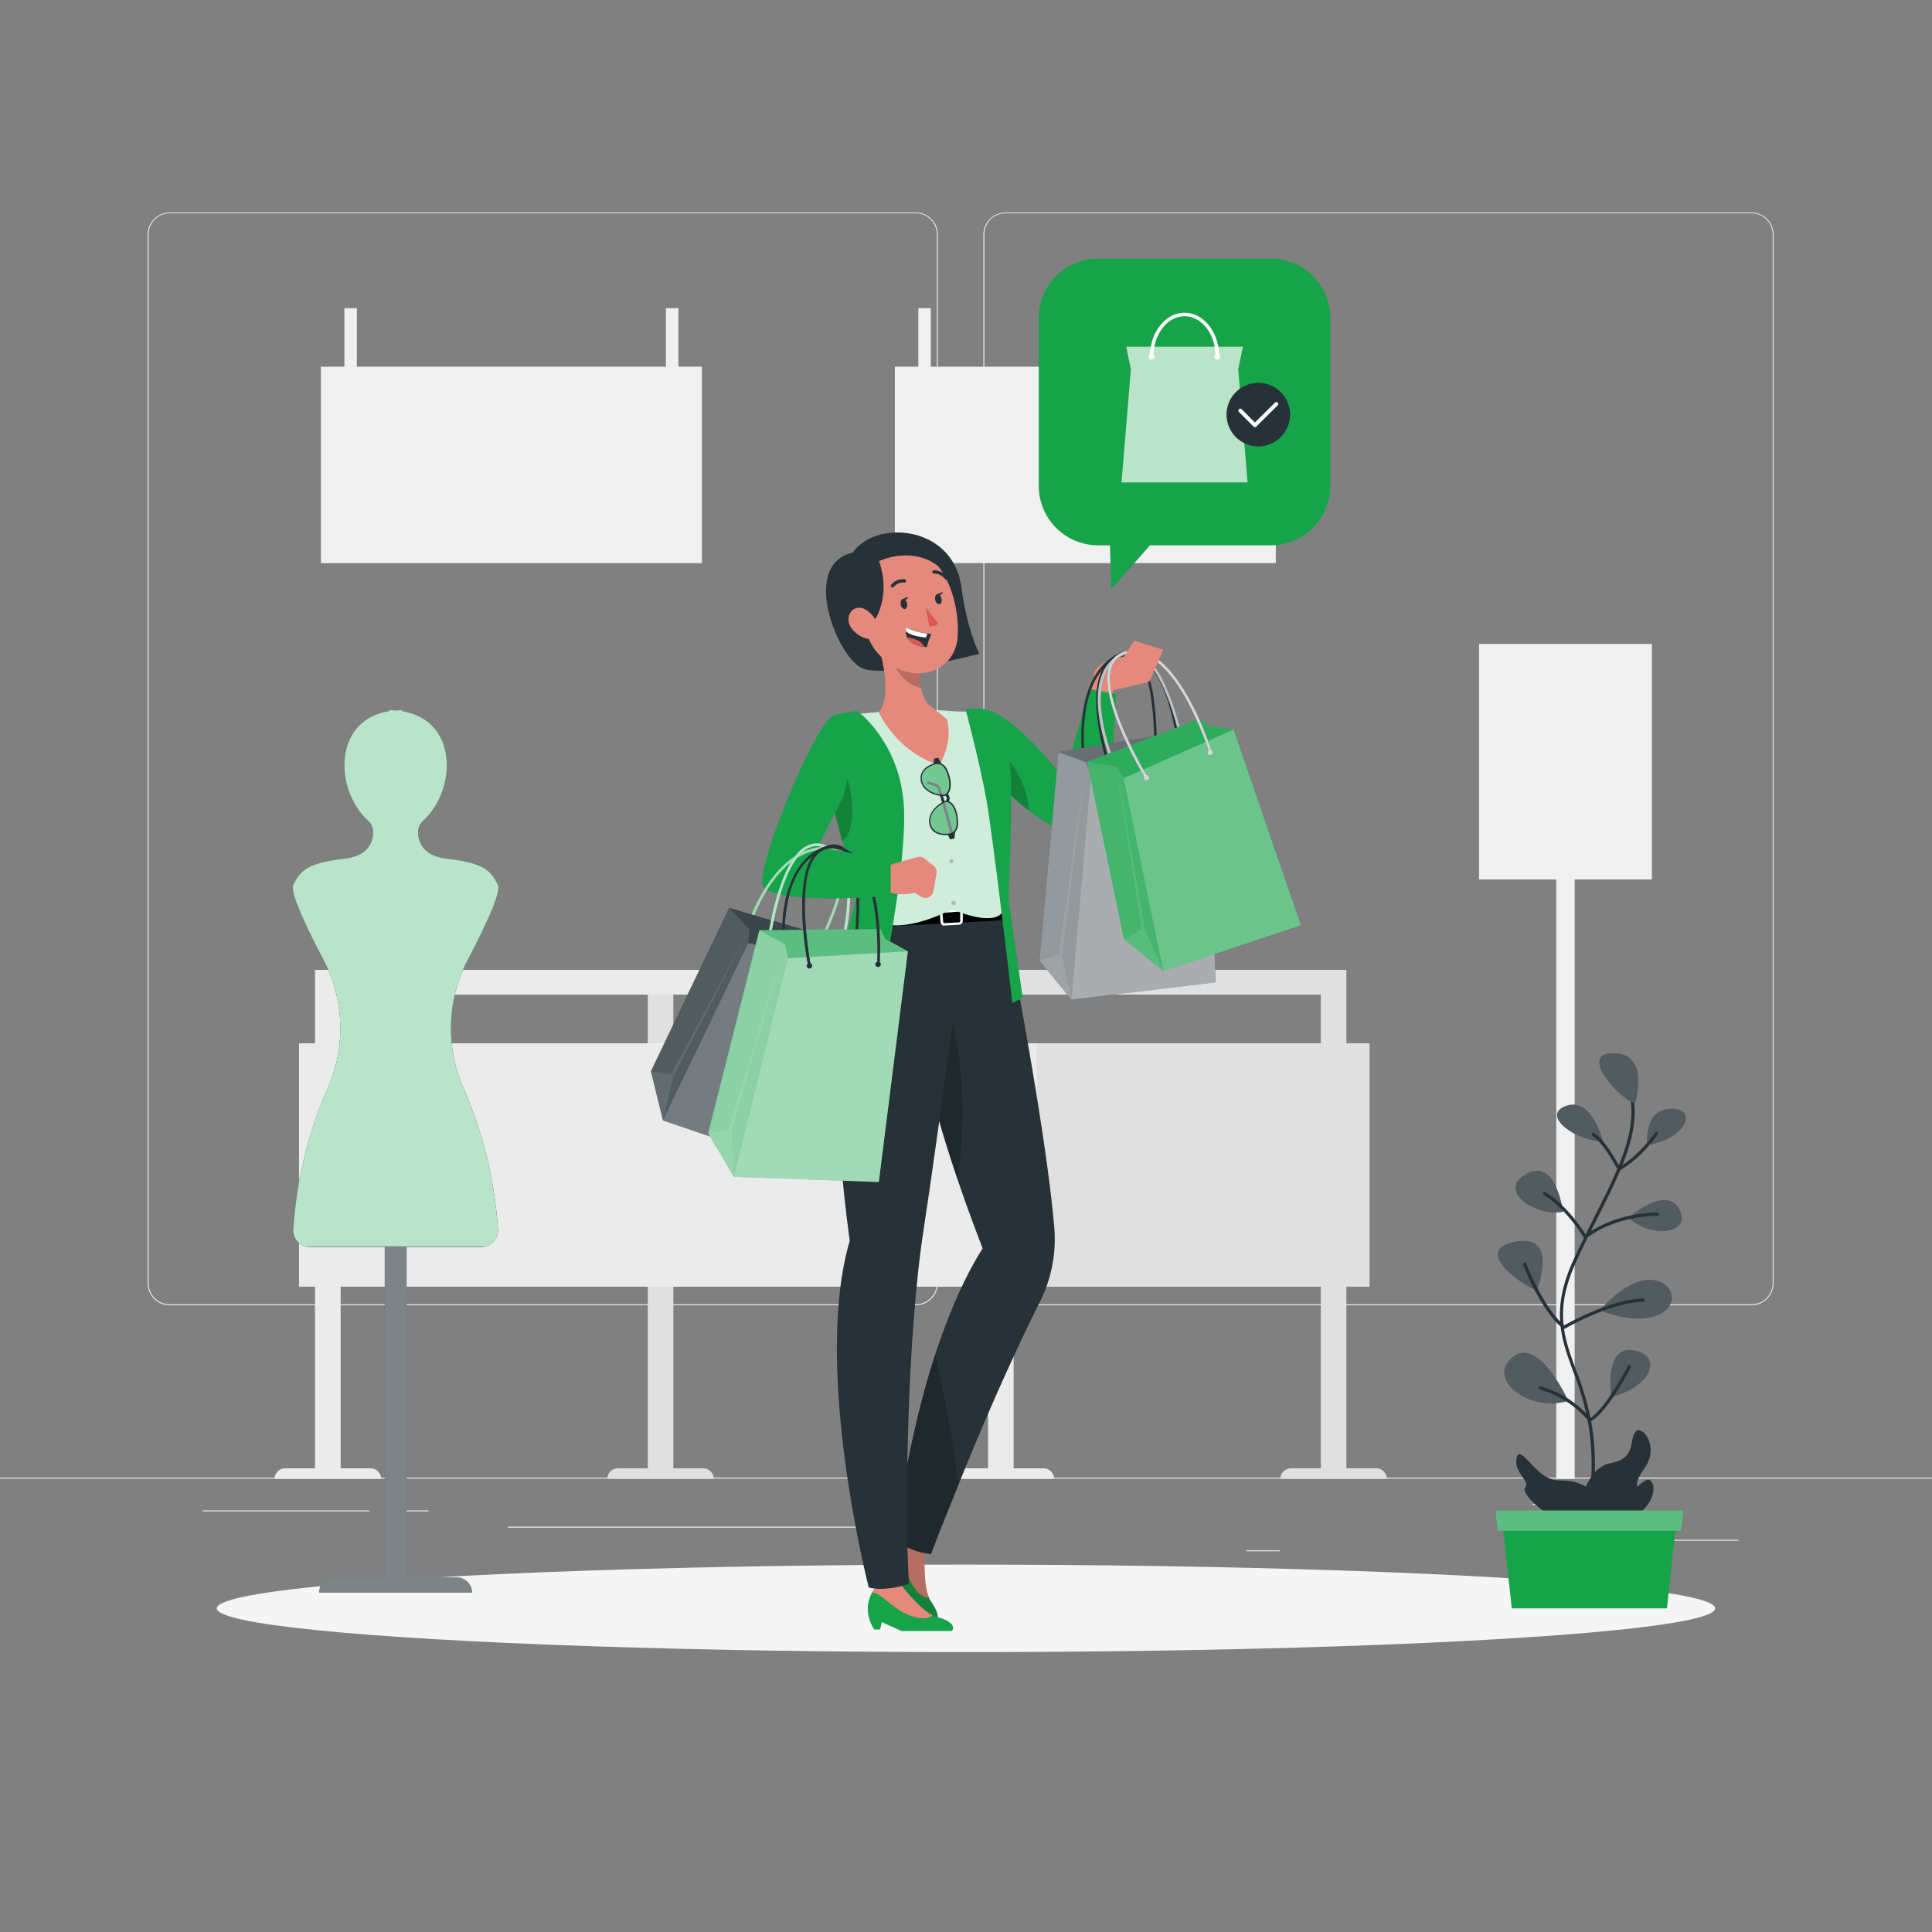 <svg xmlns="http://www.w3.org/2000/svg" viewBox="0 0 500 500"><rect x="0" y="0" width="500" height="500" fill="#808080" stroke="none"/><g id="freepik--background-complete--inject-16"><rect y="382.4" width="500" height="0.25" style="fill:#ebebeb"></rect><rect x="416.78" y="398.49" width="33.12" height="0.25" style="fill:#ebebeb"></rect><rect x="322.53" y="401.21" width="8.69" height="0.25" style="fill:#ebebeb"></rect><rect x="396.59" y="389.21" width="19.19" height="0.25" style="fill:#ebebeb"></rect><rect x="52.46" y="390.89" width="43.19" height="0.25" style="fill:#ebebeb"></rect><rect x="104.56" y="390.89" width="6.33" height="0.25" style="fill:#ebebeb"></rect><rect x="131.47" y="395.11" width="93.68" height="0.25" style="fill:#ebebeb"></rect><path d="M237,337.8H43.91a5.71,5.71,0,0,1-5.7-5.71V60.66A5.71,5.71,0,0,1,43.91,55H237a5.71,5.71,0,0,1,5.71,5.71V332.09A5.71,5.71,0,0,1,237,337.8ZM43.91,55.2a5.46,5.46,0,0,0-5.45,5.46V332.09a5.46,5.46,0,0,0,5.45,5.46H237a5.47,5.47,0,0,0,5.46-5.46V60.66A5.47,5.47,0,0,0,237,55.2Z" style="fill:#ebebeb"></path><path d="M453.31,337.8H260.21a5.72,5.72,0,0,1-5.71-5.71V60.66A5.72,5.72,0,0,1,260.21,55h193.1A5.71,5.71,0,0,1,459,60.66V332.09A5.71,5.71,0,0,1,453.31,337.8ZM260.21,55.2a5.47,5.47,0,0,0-5.46,5.46V332.09a5.47,5.47,0,0,0,5.46,5.46h193.1a5.47,5.47,0,0,0,5.46-5.46V60.66a5.47,5.47,0,0,0-5.46-5.46Z" style="fill:#ebebeb"></path><path d="M334.09,380a2.75,2.75,0,0,0-2.74,2.75h27.56a2.75,2.75,0,0,0-2.75-2.75h-7.72V333h6V270h-6V251H167.64V270H163.5V333h4.14v47h-7.72a2.75,2.75,0,0,0-2.75,2.75h27.56A2.75,2.75,0,0,0,182,380h-7.73V333H341.82v47ZM174.26,270v-12.6H341.82V270Z" style="fill:#e0e0e0"></path><polygon points="427.51 166.65 382.78 166.65 382.78 227.61 402.76 227.61 402.76 382.75 407.52 382.75 407.52 227.61 427.51 227.61 427.51 166.65" style="fill:#f0f0f0"></polygon><polygon points="181.65 94.9 181.65 145.73 83.05 145.73 83.05 94.9 89.13 94.9 89.13 79.76 92.36 79.76 92.36 94.9 172.34 94.9 172.34 79.76 175.57 79.76 175.57 94.9 181.65 94.9" style="fill:#f0f0f0"></polygon><polygon points="330.18 94.9 330.18 145.73 231.58 145.73 231.58 94.9 237.66 94.9 237.66 79.76 240.89 79.76 240.89 94.9 320.86 94.9 320.86 79.76 324.1 79.76 324.1 94.9 330.18 94.9" style="fill:#f0f0f0"></polygon><path d="M248,380a2.75,2.75,0,0,0-2.75,2.75H272.8a2.75,2.75,0,0,0-2.74-2.75h-7.73V333h6V270h-6V251H81.53V270H77.39V333h4.14v47H73.81a2.74,2.74,0,0,0-2.74,2.75H98.63A2.75,2.75,0,0,0,95.88,380H88.16V333H255.71v47ZM88.16,270v-12.6H255.71V270Z" style="fill:#ebebeb"></path></g><g id="freepik--Shadow--inject-16"><ellipse id="freepik--path--inject-16" cx="250" cy="416.24" rx="193.89" ry="11.32" style="fill:#f5f5f5"></ellipse></g><g id="freepik--Plant--inject-16"><path d="M408.87,390.14s1.41-10.37,8.05-11.51,4.63-6.15,6.36-8.09,6.24,3.79,2.38,9.34-.71,3.8-2.38,9S408.26,398.74,408.87,390.14Z" style="fill:#263238"></path><path d="M409.14,397.29a.33.33,0,0,1-.17,0,.41.41,0,0,1-.2-.55c.05-.1,5-10.67,2.38-27.57a70.83,70.83,0,0,0-4-14.21c-3.15-8.58-5.87-16,.08-28.95,1.84-4,3.72-7.74,5.53-11.35,6.71-13.32,12-23.85,8.15-34.31a.41.41,0,1,1,.77-.28c4,10.79-1.38,21.46-8.18,35-1.81,3.6-3.69,7.32-5.53,11.32-5.8,12.64-3.26,19.56-.05,28.32A72.14,72.14,0,0,1,412,369c2.66,17.18-2.4,27.95-2.45,28.06A.41.41,0,0,1,409.14,397.29Z" style="fill:#263238"></path><path d="M413,394.81s4.29-6.47-1.9-9.79-7.43-.65-11.26-3-6.73-8.18-7.38-4.48,3.77,5.82,2.21,7.51S405.05,397.72,413,394.81Z" style="fill:#263238"></path><path d="M423.09,285.57s4.18-12.7-5.32-13S418.74,284.21,423.09,285.57Z" style="fill:#263238"></path><path d="M414.84,295.33s-2.83-11.55-9.58-9.11S408.11,295.54,414.84,295.33Z" style="fill:#263238"></path><path d="M426.28,296.33s-1-9.21,6.14-9.4S436.39,294.84,426.28,296.33Z" style="fill:#263238"></path><path d="M421.52,315.13s9.6-8.57,13.06-2.19S427.33,320.64,421.52,315.13Z" style="fill:#263238"></path><path d="M404.52,313.61s-1.8-14.22-9.56-9.76S397.77,315,404.52,313.61Z" style="fill:#263238"></path><path d="M397.7,334s5.72-14.37-4.92-12.75S390.19,330.48,397.7,334Z" style="fill:#263238"></path><path d="M414,339.09s9-10.58,15.85-7.23S431.14,345.75,414,339.09Z" style="fill:#263238"></path><path d="M405.87,362.55s-7.66-17-14.47-11.27S395.75,365.58,405.87,362.55Z" style="fill:#263238"></path><path d="M417,361.56s-2-13.19,5.56-12.13S428.15,358.56,417,361.56Z" style="fill:#263238"></path><g style="isolation:isolate;opacity:0.2"><path d="M423.09,285.57s4.18-12.7-5.32-13S418.74,284.21,423.09,285.57Z" style="fill:#fff"></path><path d="M414.84,295.33s-2.83-11.55-9.58-9.11S408.11,295.54,414.84,295.33Z" style="fill:#fff"></path><path d="M426.28,296.33s-1-9.21,6.14-9.4S436.39,294.84,426.28,296.33Z" style="fill:#fff"></path><path d="M421.52,315.13s9.6-8.57,13.06-2.19S427.33,320.64,421.52,315.13Z" style="fill:#fff"></path><path d="M404.52,313.61s-1.8-14.22-9.56-9.76S397.77,315,404.52,313.61Z" style="fill:#fff"></path><path d="M397.7,334s5.72-14.37-4.92-12.75S390.19,330.48,397.7,334Z" style="fill:#fff"></path><path d="M414,339.09s9-10.58,15.85-7.23S431.14,345.75,414,339.09Z" style="fill:#fff"></path><path d="M405.87,362.55s-7.66-17-14.47-11.27S395.75,365.58,405.87,362.55Z" style="fill:#fff"></path><path d="M417,361.56s-2-13.19,5.56-12.13S428.15,358.56,417,361.56Z" style="fill:#fff"></path></g><path d="M419,302.93l-.12,0a.4.4,0,0,1-.25-.21c0-.07-3.68-7.05-6.43-8.7a.42.42,0,1,1,.43-.71c2.59,1.56,5.71,7.13,6.53,8.65,5.26-3.1,9.14-8.8,9.18-8.86a.41.41,0,1,1,.68.46c-.17.25-4.21,6.19-9.82,9.33A.36.36,0,0,1,419,302.93Z" style="fill:#263238"></path><path d="M410.27,320.57h-.08a.4.4,0,0,1-.28-.19c0-.08-4.58-7.7-10.41-11.13a.41.41,0,0,1-.15-.56.42.42,0,0,1,.57-.15c5.31,3.13,9.44,9.39,10.47,11,8.19-6,18.41-5.69,18.51-5.7a.41.41,0,0,1,.4.43.41.41,0,0,1-.42.4c-.1,0-10.35-.25-18.36,5.8A.44.44,0,0,1,410.27,320.57Z" style="fill:#263238"></path><path d="M404.72,343.89a.43.43,0,0,1-.26-.09c-5.71-4.59-10.1-16-10.28-16.49A.41.41,0,0,1,395,327c0,.11,4.37,11.39,9.81,16,1.8-1,12.35-6.77,20.43-6.93h0a.41.41,0,0,1,.41.4.4.4,0,0,1-.4.42c-8.46.17-20.16,6.89-20.28,7A.39.39,0,0,1,404.72,343.89Z" style="fill:#263238"></path><path d="M411.49,368a.4.4,0,0,1-.33-.17,25.32,25.32,0,0,0-12.65-8.23.41.41,0,0,1,.23-.79A26.17,26.17,0,0,1,411.59,367c4.17-2.75,9.67-13.41,9.72-13.52a.42.42,0,0,1,.74.38c-.24.47-5.94,11.52-10.35,14A.42.42,0,0,1,411.49,368Z" style="fill:#263238"></path><path d="M412.32,393.26s3.67-5.85,7.83-6.68,5.94-5.62,7.47-2.74S424.93,396.25,412.32,393.26Z" style="fill:#263238"></path><polygon points="431.4 416.24 391.25 416.24 388.56 391.47 434.08 391.47 431.4 416.24" style="fill:#16A34A"></polygon><polygon points="435.02 396.16 387.62 396.16 387.02 390.92 435.63 390.92 435.02 396.16" style="fill:#16A34A"></polygon><polygon points="435.02 396.16 387.62 396.16 387.02 390.92 435.63 390.92 435.02 396.16" style="fill:#fff;opacity:0.3"></polygon></g><g id="freepik--Mannequin--inject-16"><path d="M119.85,281.43a108.06,108.06,0,0,1,9,36.8,4.23,4.23,0,0,1-3.16,4.31,3.85,3.85,0,0,1-1.13.15H105.23v85.53h13a4,4,0,0,1,3.95,3.94H82.57a4,4,0,0,1,4-3.94h13V322.69H80.2a3.85,3.85,0,0,1-1.13-.15,4.22,4.22,0,0,1-3.15-4.31,108.08,108.08,0,0,1,9-36.8,38.46,38.46,0,0,0-1.25-33.18c-4.49-8.54-8.67-17.4-7.74-19.27,1.89-3.8,3.78-5.64,13.22-6.74,6.17-.73,7.36-4.34,7.44-6.73a4.09,4.09,0,0,0-1.35-3.16c-8.67-7.89-9.14-26,5.49-28.29v-.25c.49,0,1,0,1.41.05h.47c.47,0,.94-.05,1.42-.05v.25c14.64,2.33,14.16,20.4,5.5,28.29a4.13,4.13,0,0,0-1.35,3.16c.08,2.39,1.27,6,7.44,6.73,9.45,1.1,11.33,2.94,13.22,6.74.93,1.87-3.24,10.73-7.73,19.27A38.46,38.46,0,0,0,119.85,281.43Z" style="fill:#263238"></path><path d="M119.85,281.43a108.06,108.06,0,0,1,9,36.8,4.23,4.23,0,0,1-3.16,4.31,3.85,3.85,0,0,1-1.13.15H105.23v85.53h13a4,4,0,0,1,3.95,3.94H82.57a4,4,0,0,1,4-3.94h13V322.69H80.2a3.85,3.85,0,0,1-1.13-.15,4.22,4.22,0,0,1-3.15-4.31,108.08,108.08,0,0,1,9-36.8,38.46,38.46,0,0,0-1.25-33.18c-4.49-8.54-8.67-17.4-7.74-19.27,1.89-3.8,3.78-5.64,13.22-6.74,6.17-.73,7.36-4.34,7.44-6.73a4.09,4.09,0,0,0-1.35-3.16c-8.67-7.89-9.14-26,5.49-28.29v-.25c.49,0,1,0,1.41.05h.47c.47,0,.94-.05,1.42-.05v.25c14.64,2.33,14.16,20.4,5.5,28.29a4.13,4.13,0,0,0-1.35,3.16c.08,2.39,1.27,6,7.44,6.73,9.45,1.1,11.33,2.94,13.22,6.74.93,1.87-3.24,10.73-7.73,19.27A38.46,38.46,0,0,0,119.85,281.43Z" style="fill:#fff;opacity:0.4"></path><path d="M119.85,281.43a108.06,108.06,0,0,1,9,36.8,4.23,4.23,0,0,1-3.16,4.31H79.07a4.22,4.22,0,0,1-3.15-4.31,108.08,108.08,0,0,1,9-36.8,38.46,38.46,0,0,0-1.25-33.18c-4.49-8.54-8.67-17.4-7.74-19.27,1.89-3.8,3.78-5.64,13.22-6.74,6.17-.73,7.36-4.34,7.44-6.73a4.09,4.09,0,0,0-1.35-3.16c-8.67-7.89-9.14-26,5.49-28.29v-.25c.49,0,1,0,1.41.05h.47c.47,0,.94-.05,1.42-.05v.25c14.64,2.33,14.16,20.4,5.5,28.29a4.13,4.13,0,0,0-1.35,3.16c.08,2.39,1.27,6,7.44,6.73,9.45,1.1,11.33,2.94,13.22,6.74.93,1.87-3.24,10.73-7.73,19.27A38.46,38.46,0,0,0,119.85,281.43Z" style="fill:#16A34A"></path><path d="M119.85,281.43a108.06,108.06,0,0,1,9,36.8,4.23,4.23,0,0,1-3.16,4.31H79.07a4.22,4.22,0,0,1-3.15-4.31,108.08,108.08,0,0,1,9-36.8,38.46,38.46,0,0,0-1.25-33.18c-4.49-8.54-8.67-17.4-7.74-19.27,1.89-3.8,3.78-5.64,13.22-6.74,6.17-.73,7.36-4.34,7.44-6.73a4.09,4.09,0,0,0-1.35-3.16c-8.67-7.89-9.14-26,5.49-28.29v-.25c.49,0,1,0,1.41.05h.47c.47,0,.94-.05,1.42-.05v.25c14.64,2.33,14.16,20.4,5.5,28.29a4.13,4.13,0,0,0-1.35,3.16c.08,2.39,1.27,6,7.44,6.73,9.45,1.1,11.33,2.94,13.22,6.74.93,1.87-3.24,10.73-7.73,19.27A38.46,38.46,0,0,0,119.85,281.43Z" style="fill:#fff;opacity:0.7"></path></g><g id="freepik--speech-bubble--inject-16"><path d="M328.92,66.92H284.2a15.37,15.37,0,0,0-15.37,15.37v43.46a15.37,15.37,0,0,0,15.37,15.37h3.08l.28,11.41,10.06-11.41h31.3a15.37,15.37,0,0,0,15.37-15.37V82.29A15.37,15.37,0,0,0,328.92,66.92Z" style="fill:#16A34A"></path><polygon points="322.87 124.85 290.25 124.85 292.67 95.56 291.46 89.74 321.66 89.74 320.45 95.56 322.87 124.85" style="fill:#fff;opacity:0.7"></polygon><path d="M315.51,91.67c-.26-6-4.17-10.73-8.95-10.73s-8.7,4.76-8.95,10.73a.74.74,0,0,0-.33.6.76.76,0,0,0,1.52,0,.74.74,0,0,0-.29-.57c.24-5.49,3.75-9.86,8.05-9.86s7.81,4.37,8,9.86a.77.77,0,0,0-.28.57.76.76,0,0,0,1.52,0A.74.74,0,0,0,315.51,91.67Z" style="fill:#fff"></path><path d="M333.87,107.3a8.22,8.22,0,1,1-8.22-8.22A8.22,8.22,0,0,1,333.87,107.3Z" style="fill:#263238"></path><path d="M324.78,110.55a.51.51,0,0,1-.36-.15l-3.8-3.8a.5.5,0,0,1,0-.7.5.5,0,0,1,.71,0l3.45,3.44,5.19-5.15a.5.5,0,0,1,.7,0,.5.5,0,0,1,0,.71l-5.54,5.5A.5.5,0,0,1,324.78,110.55Z" style="fill:#fff"></path></g><g id="freepik--Character--inject-16"><polygon points="283.18 175.22 279.05 191.13 286.44 192.01 288.21 177.49 283.18 175.22" style="fill:#e4897b"></polygon><path d="M226.51,406.48l1.18,1,1.57-1.17,2.4,5.08,9.9,8.41s2.92-.24-.72-5.51a4.25,4.25,0,0,1-.45-.82c-1.51-3.32-1.71-10.34-1.71-10.34l-5.43-4.62a8.54,8.54,0,0,0-1.11.41C230.53,399.61,227.37,401.25,226.51,406.48Z" style="fill:#16A34A"></path><path d="M226.51,406.48l1.18,1,1.57-1.17,2.4,5.08,9.9,8.41s2.92-.24-.72-5.51a4.25,4.25,0,0,1-.45-.82c-1.51-3.32-1.71-10.34-1.71-10.34l-5.43-4.62a8.54,8.54,0,0,0-1.11.41C230.53,399.61,227.37,401.25,226.51,406.48Z" style="opacity:0.2"></path><path d="M232.14,398.92h0c1.4-.19,1.68,6.1,3.06,9.33,1.23,2.87,3.23,5.38,5.21,5.21-1.51-3.32-1.09-11.83-1.09-11.83l-4.37-3.71S232.83,398.62,232.14,398.92Z" style="fill:#e4897b"></path><path d="M232.14,398.92h0c1.4-.19,1.68,6.1,3.06,9.33,1.23,2.87,3.23,5.38,5.21,5.21-1.51-3.32-1.09-11.83-1.09-11.83l-4.37-3.71S232.83,398.62,232.14,398.92Z" style="opacity:0.2"></path><path d="M226.22,421.71h1.55l.43-1.91,5.13,2.31h13s2.06-2.08-4.12-3.73a4.19,4.19,0,0,1-.88-.34c-3.3-1.54-8-6.77-8-6.77H226.2a9.59,9.59,0,0,0-.59,1C224.83,413.87,223.49,417.16,226.22,421.71Z" style="fill:#16A34A"></path><path d="M225.61,412.3v0c.94-1.05,5.23,3.56,8.36,5.13,2.81,1.4,5.95,2,7.35.59-3.3-1.54-8.49-8.3-8.49-8.3H227.1S226,411.63,225.61,412.3Z" style="fill:#e4897b"></path><path d="M286.63,179l10.79-2.52-5.36-7.25s-9.9,2.09-8.88,6Z" style="fill:#e4897b"></path><path d="M288.75,179.63s-.41,36.46-8.51,36.46c-4.49,0-9.58-2.92-13.91-6.23a77.11,77.11,0,0,1-10.08-9.4l0-.12-2.79-16.93c8-.2,21.88,18.06,21.88,18.06L282,178.34Z" style="fill:#16A34A"></path><path d="M266.33,209.86a77.11,77.11,0,0,1-10.08-9.4l0-.12,2.6-5.81A23.25,23.25,0,0,1,266.33,209.86Z" style="opacity:0.2"></path><path d="M220.72,143s2.53-4.38,9.78-5.12,16.86,3.12,18.33,14.19,4.61,17.14,4.61,17.14-23.35,6.1-29.91,3.9S206.82,146.15,220.72,143Z" style="fill:#263238"></path><path d="M269.14,336.89c-3.27,6.52-6.56,13.54-9.72,20.55-4.15,9.26-8.05,18.53-11.37,26.83-2.37,5.92-5.46,13.39-7.08,17.91a16.34,16.34,0,0,1-9.48-4c1.22-8.13,4.47-29.25,10.61-47.83,3.22-9.78,7.25-19.43,12.21-27.28-23.19-59.79-18.7-82.62-18.7-82.62l24.6-1.89S264.64,261,268.36,284h0c1.94,12.06,3.68,24.28,4.48,33.53v.09A36.12,36.12,0,0,1,269.14,336.89Z" style="fill:#263238"></path><path d="M247.81,305.25c-3.44-10.18-6-19-7.8-26.59,1.38-6,3.46-11.2,6.4-14.37C246.41,264.29,251.31,280.78,247.81,305.25Z" style="opacity:0.2"></path><path d="M248.05,384.27c-2.37,5.92-5.46,13.39-7.08,17.91a16.34,16.34,0,0,1-9.48-4c1.22-8.13,4.47-29.25,10.61-47.83C244.21,360.28,246.63,372.87,248.05,384.27Z" style="opacity:0.2"></path><path d="M250.29,236.14s-7.17,55.51-11.28,82.22c-4.32,28.05-4.87,73.07-3.79,91.41-1.57.91-7.3,2-10.39,1.05,0,0-14.63-56.74-4.92-89.69-8.84-64.91,4-80.81,4-80.81Z" style="fill:#263238"></path><path d="M247.9,201.19a116.44,116.44,0,0,0-23.8-16.59c.78-.09,1.59-.17,2.39-.24a114.43,114.43,0,0,1,16.43-.55c1.36.08,2.76.19,4.13.3h0C250.45,191.91,247.9,201.19,247.9,201.19Z" style="fill:#fff;opacity:0.7"></path><path d="M224.1,236.14,260,233.72s1.07,10.77.82,10.62-38.39,1.34-38.39,1.34Z" style="fill:#263238"></path><polygon points="224.43 236.73 259.92 234.77 259.92 238.14 224.1 240.04 224.43 236.73"></polygon><path d="M244.4,239.56a1,1,0,0,1-1-.94l-.16-2a1,1,0,0,1,.94-1.09l3.89-.31a1,1,0,0,1,.77.27,1,1,0,0,1,.33.75v2.08a1,1,0,0,1-1,1l-3.73.2Zm3.74-3.63h0l-3.89.3a.34.34,0,0,0-.31.37l.15,2a.36.36,0,0,0,.36.32l3.73-.2a.34.34,0,0,0,.33-.34v-2.08a.33.33,0,0,0-.11-.25A.33.33,0,0,0,248.14,235.93Z" style="fill:#fff"></path><path d="M224.1,236.14c-.75-8.42-3.76-23.85-8.95-40.06-1.69-5.27,1.17-11.22,1.17-11.22s7.07-.18,7.78-.26,1.59-.17,2.39-.24a114.43,114.43,0,0,1,16.43-.55c1.36.08,2.76.19,4.13.3.44,0,5.41.09,5.84.14,0,0,6.88,7.86,7.3,14.23a114.23,114.23,0,0,1,.56,14.76c0,5.78-.84,21.53-.84,21.53-1.1,6.09-13.51.52-13.51.52C228.49,244.16,224.1,236.14,224.1,236.14Z" style="fill:#16A34A"></path><path d="M224.1,236.14c-.75-8.42-3.76-23.85-8.95-40.06-1.69-5.27,1.17-11.22,1.17-11.22s7.07-.18,7.78-.26,1.59-.17,2.39-.24a114.43,114.43,0,0,1,16.43-.55c1.36.08,2.76.19,4.13.3.44,0,5.41.09,5.84.14,0,0,6.88,7.86,7.3,14.23a114.23,114.23,0,0,1,.56,14.76c0,5.78-.84,21.53-.84,21.53-1.1,6.09-13.51.52-13.51.52C228.49,244.16,224.1,236.14,224.1,236.14Z" style="fill:#fff;opacity:0.8"></path><path d="M244.18,199.75a.56.56,0,1,1-.56-.56A.56.56,0,0,1,244.18,199.75Z" style="opacity:0.2"></path><path d="M246.22,211.58a.56.56,0,1,1-.56-.56A.56.56,0,0,1,246.22,211.58Z" style="opacity:0.2"></path><circle cx="246.22" cy="222.86" r="0.56" style="opacity:0.2"></circle><circle cx="246.78" cy="233.72" r="0.56" style="opacity:0.2"></circle><path d="M227,260.78l-12.4-2.24,7.22-26.67S220,225.25,218,217.66c-1-3.7-2-7.62-2.89-11.11A91.62,91.62,0,0,1,212.77,196c-.23-4.25,3.56-11.13,3.56-11.13l5.51-.9s11.6,8.46,12.13,25.72S227,260.78,227,260.78Z" style="fill:#16A34A"></path><path d="M249.84,183.41S253.49,197,255.28,207,262,259.58,262,259.58l2.69-1.34L261,232.83s1.35-29.45.3-35.5-7.82-13.92-7.82-13.92Z" style="fill:#16A34A"></path><path d="M245.05,186.13c1.73,6.31-2,11.9-2,11.9-11.07-3.5-15.65-13.7-15.65-13.7,3.31-3.64,1.22-13.27-.39-18.51l4.43,3.32,6.6,4.93a12,12,0,0,0,.32,4.05c.5,2.1,1.39,4.07,2.38,4.49Z" style="fill:#e4897b"></path><path d="M238.36,178.12c-2.63-.59-6.08-3.31-6.63-6a13,13,0,0,1-.29-3l6.6,4.93A12,12,0,0,0,238.36,178.12Z" style="opacity:0.2"></path><path d="M222.14,155.36c1.89,8.48,2.51,12.11,7.53,16,7.54,5.91,17.49,2.31,18.16-6.43.6-7.86-2.6-20.41-11.5-22.93A11.13,11.13,0,0,0,222.14,155.36Z" style="fill:#e4897b"></path><path d="M233.09,156.41c.13.72.61,1.26,1.07,1.21s.73-.67.6-1.39-.61-1.26-1.07-1.21S233,155.69,233.09,156.41Z" style="fill:#263238"></path><path d="M242,155.16c.13.72.61,1.26,1.07,1.22s.73-.68.61-1.4-.61-1.26-1.07-1.21S241.92,154.44,242,155.16Z" style="fill:#263238"></path><path d="M242.45,153.83l1.61-.68S243.43,154.6,242.45,153.83Z" style="fill:#263238"></path><path d="M239.58,157a21.29,21.29,0,0,0,3.34,4.32,2.92,2.92,0,0,1-2.43.75Z" style="fill:#de5753"></path><path d="M231,152.05a.37.37,0,0,0,.29-.14,3.11,3.11,0,0,1,2.73-1.15.4.4,0,0,0,.46-.35.47.47,0,0,0-.39-.49,3.91,3.91,0,0,0-3.46,1.42.44.44,0,0,0,.07.6A.5.5,0,0,0,231,152.05Z" style="fill:#263238"></path><path d="M244.88,150a.41.41,0,0,0,.3-.08.42.42,0,0,0,0-.6,4.44,4.44,0,0,0-3.55-1.73.39.39,0,0,0-.36.45.46.46,0,0,0,.48.39,3.61,3.61,0,0,1,2.8,1.41A.43.43,0,0,0,244.88,150Z" style="fill:#263238"></path><path d="M233.5,155.08l1.6-.68S234.47,155.84,233.5,155.08Z" style="fill:#263238"></path><path d="M226.49,160.27s4.17-6.07,1-15.06c0,0,9.43-4.58,16.58,2.4,0,0-6.65-11.65-20.53-6.07s-3.41,18.91-1.69,20S226.49,160.27,226.49,160.27Z" style="fill:#263238"></path><path d="M220.44,162.69a7,7,0,0,0,4.6,2.71c2.34.28,3-2.09,2-4.27-1-2-3.35-4.46-5.5-3.73S219,160.83,220.44,162.69Z" style="fill:#e4897b"></path><path d="M241,164.08a24.61,24.61,0,0,0-1.13,3.36c-.21,0-.42,0-.62-.06-2.82-.28-4-1.35-4.52-2.44a3.72,3.72,0,0,1-.28-1.7,3.59,3.59,0,0,1,.18-1c1.41,1.05,4,1.52,5.41,1.71C240.61,164.06,241,164.08,241,164.08Z" style="fill:#263238"></path><path d="M240,164l-.36,1c-2.65-.28-4.48-.83-5.23-1.71a3.59,3.59,0,0,1,.18-1C236,163.31,238.62,163.78,240,164Z" style="fill:#fff"></path><path d="M239.23,167.38c-2.82-.28-4-1.35-4.52-2.44a9.07,9.07,0,0,1,3.06.94A3.42,3.42,0,0,1,239.23,167.38Z" style="fill:#de5753"></path><path d="M219.59,215.6a4.16,4.16,0,0,1-1.64,2.06c-1-3.7-2-7.62-2.89-11.11,2.29-2.77,4.22-5.08,4.22-5.08S221.92,209.67,219.59,215.6Z" style="opacity:0.2"></path><path d="M216.32,184.86c-4.9.59-19.92,37.9-19,43.79s33.21,3.22,33.21,3.22v-9l-18.86-3.8,6.53-12.8a32.63,32.63,0,0,0,1.42-11.5A25.91,25.91,0,0,0,216.32,184.86Z" style="fill:#16A34A"></path><path d="M211.53,245.67a.32.32,0,0,1-.16,0,.35.35,0,0,1-.14-.47c.09-.18,9.43-18.1,5.89-23.74a3.85,3.85,0,0,0-3.73-1.63c-12.89.45-19,19.14-19.06,19.33a.35.35,0,0,1-.66-.21c.06-.2,6.31-19.35,19.69-19.82a4.53,4.53,0,0,1,4.34,2c3.76,6-5.46,23.68-5.86,24.43A.34.34,0,0,1,211.53,245.67Z" style="fill:#16A34A"></path><g style="opacity:0.6"><path d="M211.53,245.67a.32.32,0,0,1-.16,0,.35.35,0,0,1-.14-.47c.09-.18,9.43-18.1,5.89-23.74a3.85,3.85,0,0,0-3.73-1.63c-12.89.45-19,19.14-19.06,19.33a.35.35,0,0,1-.66-.21c.06-.2,6.31-19.35,19.69-19.82a4.53,4.53,0,0,1,4.34,2c3.76,6-5.46,23.68-5.86,24.43A.34.34,0,0,1,211.53,245.67Z" style="fill:#fff"></path></g><polygon points="188.69 234.95 168.45 277.25 171.57 289.97 207.07 302.1 223.9 251.27 219.25 246.54 218.81 243.77 188.69 234.95" style="fill:#263238"></polygon><polygon points="188.69 234.95 168.45 277.25 171.57 289.97 207.07 302.1 223.9 251.27 193.68 244.05 193.97 240.41 188.69 234.95" style="fill:#fff;opacity:0.2"></polygon><polygon points="193.68 244.04 193.97 240.41 188.7 234.95 218.8 243.77 219.25 246.54 223.9 251.27 193.68 244.04" style="fill:#fff;opacity:0.1"></polygon><polygon points="193.68 244.05 171.57 289.97 207.07 302.1 223.9 251.27 193.68 244.05" style="fill:#fff;opacity:0.2"></polygon><polygon points="193.97 240.41 173.66 278 168.45 277.25 171.57 289.97 174.23 278.73 193.97 240.41" style="fill:#fff;opacity:0.1"></polygon><path d="M214,218.94a5.73,5.73,0,0,0-5.5.11c-7.5,4.26-10.06,25.14-10.36,27.82a.71.71,0,0,0,.28,1.37.71.71,0,0,0,.71-.71.72.72,0,0,0-.3-.57c.28-2.46,2.89-23.26,10-27.3a5,5,0,0,1,4.87-.09c10.56,4.9,3.11,28.08,1.76,32a.71.71,0,1,0,.76.7.65.65,0,0,0-.13-.38C217.5,248,225.33,224.19,214,218.94Z" style="fill:#16A34A"></path><path d="M214,218.94a5.73,5.73,0,0,0-5.5.11c-7.5,4.26-10.06,25.14-10.36,27.82a.71.71,0,0,0,.28,1.37.71.71,0,0,0,.71-.71.72.72,0,0,0-.3-.57c.28-2.46,2.89-23.26,10-27.3a5,5,0,0,1,4.87-.09c10.56,4.9,3.11,28.08,1.76,32a.71.71,0,1,0,.76.7.65.65,0,0,0-.13-.38C217.5,248,225.33,224.19,214,218.94Z" style="fill:#fff;opacity:0.7"></path><path d="M221.4,244.39h-.05a.34.34,0,0,1-.29-.38c0-.19,2.53-19.53-2.8-23.92a4.19,4.19,0,0,0-4.27-.51c-12.19,4.15-10.88,23.29-10.87,23.48a.32.32,0,0,1-.31.36.34.34,0,0,1-.36-.31c0-.2-1.37-19.85,11.32-24.17a4.87,4.87,0,0,1,4.92.63c5.62,4.62,3.15,23.72,3,24.53A.33.33,0,0,1,221.4,244.39Z" style="fill:#263238"></path><polygon points="196.53 240.73 183.27 293.29 189.94 304.56 227.43 305.9 234.95 246.18 229.13 242.99 227.91 240.47 196.53 240.73" style="fill:#16A34A"></polygon><polygon points="196.53 240.73 183.27 293.29 189.94 304.56 227.43 305.9 234.95 246.18 203.94 248 203.16 244.43 196.53 240.73" style="fill:#fff;opacity:0.5"></polygon><polygon points="203.93 248 203.16 244.43 196.53 240.73 227.9 240.46 229.13 242.99 234.95 246.18 203.93 248" style="fill:#fff;opacity:0.3"></polygon><polygon points="203.94 248 189.94 304.56 227.43 305.9 234.95 246.18 203.94 248" style="fill:#fff;opacity:0.2"></polygon><path d="M209.43,249.94a.33.33,0,0,1-.33-.27c-.18-.92-4.25-22.52,1.87-28.95A5.84,5.84,0,0,1,216.3,219c13.16,1.87,11.43,29.39,11.35,30.56a.33.33,0,0,1-.36.31.32.32,0,0,1-.31-.36c0-.28,1.77-28.06-10.78-29.84a5.14,5.14,0,0,0-4.74,1.51c-5.89,6.19-1.74,28.14-1.7,28.36a.35.35,0,0,1-.27.4Z" style="fill:#263238"></path><polygon points="203.16 244.43 188.48 292.49 183.27 293.29 189.94 304.56 189.24 293.03 203.16 244.43" style="fill:#fff;opacity:0.1"></polygon><path d="M210.17,249.75a.7.7,0,0,1-.47.88.71.71,0,1,1,.47-.88Z" style="fill:#263238"></path><path d="M227.92,249.35a.71.71,0,1,1-.88-.47A.7.7,0,0,1,227.92,249.35Z" style="fill:#263238"></path><path d="M280.48,196.31a.33.33,0,0,1-.33-.29c0-.2-2.91-20.45,8.93-26.68a4.55,4.55,0,0,1,4.74-.12c6,3.77,5.56,24,5.53,24.83a.34.34,0,0,1-.34.33.33.33,0,0,1-.33-.35c0-.2.5-20.67-5.22-24.23a3.85,3.85,0,0,0-4.06.14c-11.42,6-8.61,25.78-8.58,26a.33.33,0,0,1-.29.38Z" style="fill:#263238"></path><polygon points="273.94 194.61 268.99 248.59 277.32 258.69 314.57 254.21 312.74 194.04 306.5 191.79 304.89 189.49 273.94 194.61" style="fill:#263238"></polygon><polygon points="273.94 194.61 268.99 248.59 277.32 258.69 314.57 254.21 312.74 194.04 282.38 200.65 281.06 197.24 273.94 194.61" style="fill:#fff;opacity:0.5"></polygon><polygon points="282.38 200.65 281.06 197.24 273.94 194.61 304.89 189.49 306.5 191.79 312.74 194.04 282.38 200.65" style="fill:#fff;opacity:0.3"></polygon><polygon points="282.38 200.65 277.32 258.69 314.57 254.21 312.74 194.04 282.38 200.65" style="fill:#fff;opacity:0.2"></polygon><path d="M288.06,201.72a.33.33,0,0,1-.32-.22c-.3-.81-7.16-20-2.3-28.49a7.43,7.43,0,0,1,5.32-3.76,7.27,7.27,0,0,1,6,1.51c7.81,6.09,9.21,26.88,9.26,27.76a.35.35,0,0,1-.31.36.34.34,0,0,1-.36-.32c0-.21-1.43-21.37-9-27.27a6.67,6.67,0,0,0-5.5-1.38,6.78,6.78,0,0,0-4.85,3.43c-4.71,8.22,2.27,27.73,2.34,27.93a.33.33,0,0,1-.2.43Z" style="fill:#263238"></path><polygon points="281.06 197.24 274.01 247 268.99 248.59 277.32 258.69 274.84 247.41 281.06 197.24" style="fill:#fff;opacity:0.1"></polygon><path d="M288.81,201.41a.7.7,0,1,1-.94-.33A.7.7,0,0,1,288.81,201.41Z" style="fill:#263238"></path><path d="M306.29,198.26a.71.71,0,1,1-1-.33A.71.71,0,0,1,306.29,198.26Z" style="fill:#263238"></path><path d="M247,217l.21-1.73.15-.16c.78-1,.63-2.73.42-4.08s-.92-3.17-2.2-3.66h0a1.66,1.66,0,0,0,.13-1.18,1.59,1.59,0,0,0-.42-.69c.93-1,.89-2.84.57-4.17s-.86-3-2-3.61a1.89,1.89,0,0,0-.21-.09l-.85-1.5-1.08.22-.08,1.25c-1.9.59-3.82,2.09-3.33,4.51a.36.36,0,0,0,0,.1c.53,2.35,3.14,3.61,5.52,3.81a1.42,1.42,0,0,0,.87-.08.88.88,0,0,1,.29.45,1.09,1.09,0,0,1-.15.81,1.92,1.92,0,0,0-.74.28c-2.1,1.1-4,3.26-3.6,5.64,0,0,0,.07,0,.1.49,2.42,2.75,3.07,4.81,2.87l.57,1.14Zm-3.12-11.68c-2-.18-4.43-1.27-4.88-3.28s1.26-3.35,3-3.85a1.85,1.85,0,0,1,1.48.12c.89.52,1.35,2,1.64,3.17l.06.25c.19,1,.28,2.58-.48,3.31C244.37,205.36,244.37,205.36,243.85,205.32Zm1.6,10.05c-.88.12-3.83.25-4.28-2.38-.35-2,1.43-4,3.26-4.92.44-.22.44-.22.87,0,1,.38,1.52,1.88,1.72,2.87,0,.08,0,.17,0,.24.19,1.23.34,2.74-.29,3.57A1.82,1.82,0,0,1,245.45,215.37Z" style="fill:#263238"></path><path d="M245.5,215.72c-2,.26-4.25-.33-4.67-2.67s1.47-4.25,3.42-5.27c.57-.3.59-.32,1.18-.09,1.2.47,1.8,2.28,2,3.39C247.74,213.23,247.77,215.43,245.5,215.72Z" style="fill:#16A34A"></path><path d="M241.91,197.86c-2,.55-3.79,2-3.27,4.26s3,3.36,5.18,3.54c.64.06.67.07,1.12-.37.93-.9.79-2.8.52-3.89C244.94,199.28,244.11,197.24,241.91,197.86Z" style="fill:#16A34A"></path><path d="M246.08,216.17c-1.42-5.7-3.19-12-3.68-12.54a13.66,13.66,0,0,0-2.52-.76l.14-.66a13.44,13.44,0,0,1,2.75.85c.75.43,2.8,8.3,4,12.95Z" style="fill:#263238"></path><path d="M245.5,215.72c-2,.26-4.25-.33-4.67-2.67s1.47-4.25,3.42-5.27c.57-.3.59-.32,1.18-.09,1.2.47,1.8,2.28,2,3.39C247.74,213.23,247.77,215.43,245.5,215.72Z" style="fill:#fff;opacity:0.4"></path><path d="M241.91,197.86c-2,.55-3.79,2-3.27,4.26s3,3.36,5.18,3.54c.64.06.67.07,1.12-.37.93-.9.79-2.8.52-3.89C244.94,199.28,244.11,197.24,241.91,197.86Z" style="fill:#fff;opacity:0.4"></path><path d="M288,197.52a.35.35,0,0,1-.32-.22c-.39-.92-9.45-22.81,2.84-28.36a5.12,5.12,0,0,1,4.62.1c7,3.54,10.81,21.68,11,22.45a.34.34,0,0,1-.26.41.35.35,0,0,1-.42-.26c0-.19-3.94-18.59-10.61-22a4.39,4.39,0,0,0-4-.08c-11.67,5.27-2.57,27.23-2.48,27.45a.34.34,0,0,1-.18.46A.35.35,0,0,1,288,197.52Z" style="fill:#263238"></path><g style="opacity:0.7"><path d="M288,197.52a.35.35,0,0,1-.32-.22c-.39-.92-9.45-22.81,2.84-28.36a5.12,5.12,0,0,1,4.62.1c7,3.54,10.81,21.68,11,22.45a.34.34,0,0,1-.26.41.35.35,0,0,1-.42-.26c0-.19-3.94-18.59-10.61-22a4.39,4.39,0,0,0-4-.08c-11.67,5.27-2.57,27.23-2.48,27.45a.34.34,0,0,1-.18.46A.35.35,0,0,1,288,197.52Z" style="fill:#fff"></path></g><polygon points="281.34 197.15 290.87 243.08 301.06 251.31 336.65 239.44 319.24 188.81 312.67 187.86 310.64 185.92 281.34 197.15" style="fill:#16A34A"></polygon><polygon points="281.34 197.15 290.87 243.08 301.06 251.31 336.65 239.44 319.24 188.81 290.82 201.37 288.84 198.3 281.34 197.15" style="fill:#fff;opacity:0.2"></polygon><polygon points="290.81 201.37 288.84 198.3 281.34 197.15 310.63 185.92 312.67 187.86 319.23 188.81 290.81 201.37" style="fill:#fff;opacity:0.1"></polygon><polygon points="290.82 201.37 301.06 251.31 336.65 239.44 319.24 188.81 290.82 201.37" style="fill:#fff;opacity:0.2"></polygon><polygon points="288.84 198.3 295.47 240.51 290.87 243.08 301.06 251.31 296.37 240.75 288.84 198.3" style="fill:#fff;opacity:0.1"></polygon><path d="M313.76,194.24a.82.82,0,0,0-.33-.23c-1.3-4-9.74-28.17-21.92-25.48a5.67,5.67,0,0,0-4.27,3.39c-3.42,8,7.45,26.64,8.85,29a.72.72,0,0,0,.06.78.7.7,0,0,0,1,.13.71.71,0,0,0,.14-1,.69.69,0,0,0-.58-.27c-1.28-2.16-12.07-20.76-8.82-28.37a5,5,0,0,1,3.78-3c11.37-2.5,19.73,20.92,21.08,25a.7.7,0,0,0-.11.95.73.73,0,0,0,1,.14A.72.72,0,0,0,313.76,194.24Z" style="fill:#263238"></path><path d="M313.76,194.24a.82.82,0,0,0-.33-.23c-1.3-4-9.74-28.17-21.92-25.48a5.67,5.67,0,0,0-4.27,3.39c-3.42,8,7.45,26.64,8.85,29a.72.72,0,0,0,.06.78.7.7,0,0,0,1,.13.71.71,0,0,0,.14-1,.69.69,0,0,0-.58-.27c-1.28-2.16-12.07-20.76-8.82-28.37a5,5,0,0,1,3.78-3c11.37-2.5,19.73,20.92,21.08,25a.7.7,0,0,0-.11.95.73.73,0,0,0,1,.14A.72.72,0,0,0,313.76,194.24Z" style="fill:#fff;opacity:0.8"></path><polygon points="301.06 168.16 293.52 165.81 289.24 172.54 297.42 176.48 301.06 168.16" style="fill:#e4897b"></polygon><path d="M237.41,221.79,230,223.9l-1.54,4.89c.71,4,8.34,2.27,8.34,2.27l1.56,1a2.12,2.12,0,0,0,3.21-1.42l.81-4.62a2.12,2.12,0,0,0-.79-2l-2.33-1.82A2.11,2.11,0,0,0,237.41,221.79Z" style="fill:#e4897b"></path><path d="M201.3,213.25c-2.59,7.09-4.33,13.28-4,15.4.9,5.9,33.21,3.22,33.21,3.22v-9l-18.86-3.8Z" style="fill:#16A34A"></path><path d="M195.64,235.29a.4.4,0,0,1-.15,0,.34.34,0,0,1-.16-.46c2.64-5.72,8.51-15.37,18-15.71a.36.36,0,0,1,.36.34.35.35,0,0,1-.33.36c-9.15.32-14.85,9.72-17.43,15.3A.35.35,0,0,1,195.64,235.29Z" style="fill:#16A34A"></path><g style="opacity:0.6"><path d="M195.64,235.29a.4.4,0,0,1-.15,0,.34.34,0,0,1-.16-.46c2.64-5.72,8.51-15.37,18-15.71a.36.36,0,0,1,.36.34.35.35,0,0,1-.33.36c-9.15.32-14.85,9.72-17.43,15.3A.35.35,0,0,1,195.64,235.29Z" style="fill:#fff"></path></g><path d="M199.79,239.22h-.07a.36.36,0,0,1-.28-.41c1.54-7.7,4.41-17.4,9.34-19.9a5.76,5.76,0,0,1,5.24,0,.35.35,0,1,1-.29.63,5,5,0,0,0-4.63,0c-4.68,2.37-7.47,11.87-9,19.41A.35.35,0,0,1,199.79,239.22Z" style="fill:#16A34A"></path><g style="opacity:0.7"><path d="M199.79,239.22h-.07a.36.36,0,0,1-.28-.41c1.54-7.7,4.41-17.4,9.34-19.9a5.76,5.76,0,0,1,5.24,0,.35.35,0,1,1-.29.63,5,5,0,0,0-4.63,0c-4.68,2.37-7.47,11.87-9,19.41A.35.35,0,0,1,199.79,239.22Z" style="fill:#fff"></path></g><path d="M202.91,237.72h0a.34.34,0,0,1-.31-.37c.52-5.63,2.66-15.5,11.2-18.41a.33.33,0,0,1,.43.21.34.34,0,0,1-.21.43c-7.77,2.64-10.13,11.16-10.75,17.84A.33.33,0,0,1,202.91,237.72Z" style="fill:#263238"></path><path d="M209.43,249.94a.33.33,0,0,1-.33-.27c-.18-.92-4.25-22.52,1.87-28.95A5.84,5.84,0,0,1,216.3,219a.35.35,0,0,1,.29.38.35.35,0,0,1-.39.29,5.14,5.14,0,0,0-4.74,1.51c-5.89,6.19-1.74,28.14-1.7,28.36a.35.35,0,0,1-.27.4Z" style="fill:#263238"></path></g></svg>
